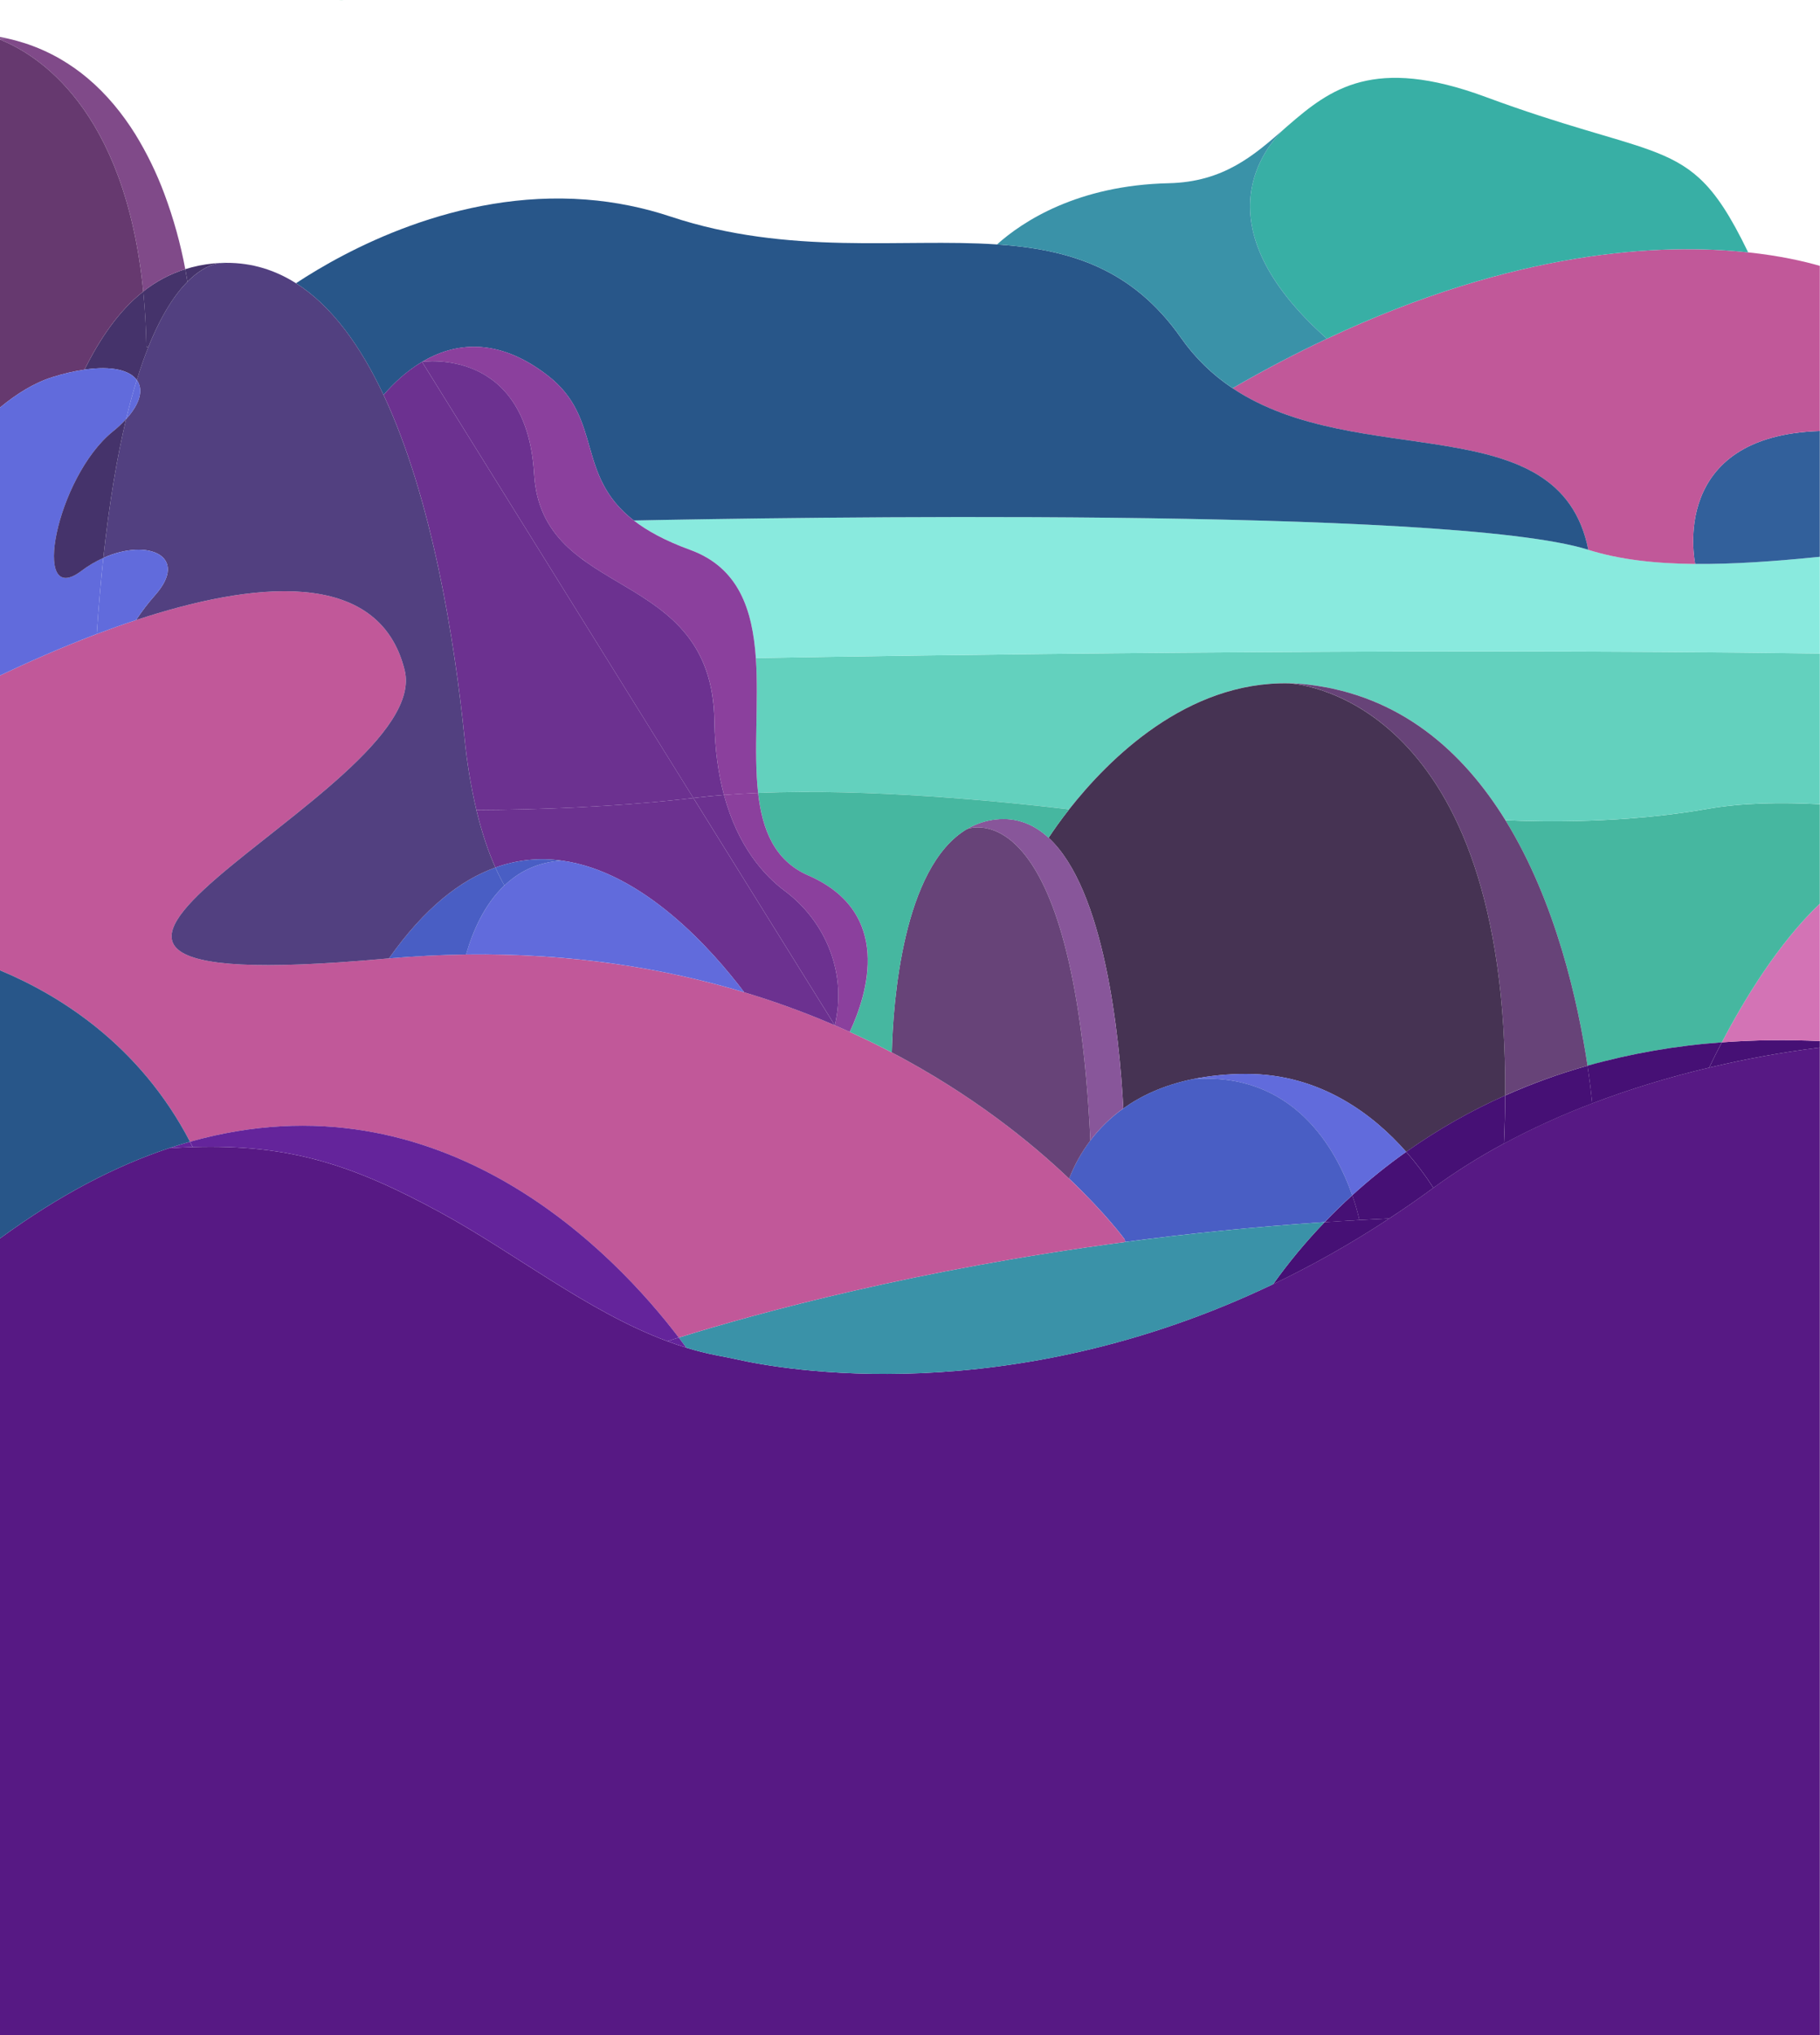 <svg width="1440" height="1610" viewBox="0 0 1440 1610" fill="none" xmlns="http://www.w3.org/2000/svg">
<path d="M1352.3 844.61C1381.17 837.715 1410.41 832.411 1439.86 828.72V1659.02H0V979.742C47.021 945.327 91.561 922.392 133.542 908.393C140.058 907.954 146.346 907.636 152.46 907.462C229.568 905.086 279.381 921.643 348.286 959.122C407.241 991.168 464.818 1037.54 527.934 1061.05C532.913 1062.92 537.935 1064.63 543 1066.18C551.069 1068.67 559.266 1070.73 567.555 1072.34C572.625 1073.32 577.665 1074.25 582.689 1075.37C617.815 1083.32 797.403 1116.36 1007.25 1015.95C1038.87 1000.8 1069.42 983.537 1098.71 964.267C1110.46 956.579 1122.25 948.402 1134.08 939.735C1134.13 939.69 1134.19 939.667 1134.23 939.621C1151.97 926.693 1170.57 915.007 1189.92 904.647C1212.49 892.555 1235.83 881.939 1259.78 872.866C1289.97 861.433 1320.87 851.995 1352.3 844.61V844.61Z" fill="#571984"/>
<path d="M1439.86 823.627V828.72C1410.41 832.411 1381.17 837.716 1352.3 844.611C1355.12 838.701 1358.47 831.944 1362.32 824.611C1388.12 822.698 1414.02 822.369 1439.86 823.627V823.627Z" fill="#461075"/>
<path d="M1439.86 714.904V823.627C1414.02 822.374 1388.12 822.708 1362.32 824.626C1379.7 791.339 1406.89 746.277 1439.86 714.904Z" fill="#D373B5"/>
<path d="M1439.86 636.246V714.904C1406.89 746.277 1379.71 791.331 1362.32 824.626C1326.37 827.183 1290.77 833.369 1256.06 843.089C1248.53 792.61 1231.04 713.573 1191.11 648.89C1220.4 650.268 1285.88 651.44 1351.38 639.863C1378.09 635.133 1409.32 634.642 1439.86 636.246Z" fill="#46B7A0"/>
<path d="M1020.02 540.561C938.936 538.813 877.295 600.341 845.9 640.264C789.813 633.62 687.318 623.692 599.813 627.286C596.143 594.514 600.434 555.453 598.035 520.592C713 518.564 1108.74 512.412 1439.86 517.013V636.223C1409.32 634.619 1378.09 635.111 1351.38 639.84C1285.88 651.418 1220.4 650.244 1191.11 648.867C1157.47 594.385 1107.92 550.096 1035.01 541.568C1030.06 540.973 1025.08 540.63 1020.08 540.539L1020.02 540.561Z" fill="#63D1BE"/>
<path d="M1341.25 446.132C1371.52 446.443 1404.62 444.021 1439.86 440.487V517.035C1108.74 512.434 713.001 518.548 598.035 520.614C595.372 482.28 584.573 449.061 546.065 434.994C526.466 427.843 512.157 420.019 501.465 411.756C609.454 409.554 1147.41 400.466 1256.7 434.933C1281.41 442.727 1309.83 445.83 1341.25 446.132Z" fill="#89EADE"/>
<path d="M1439.86 340.981V440.487C1404.62 444.021 1371.54 446.442 1341.25 446.132C1340.63 443.173 1320.72 344.757 1439.86 340.981Z" fill="#32609B"/>
<path d="M1383.16 199.645C1408.58 202.354 1427.69 206.796 1439.86 210.33V340.981C1320.72 344.765 1340.63 443.174 1341.25 446.163C1309.83 445.89 1281.41 442.758 1256.7 434.964C1233.84 320.059 1075.14 373.875 975.212 307.127C1000.94 292.243 1025.83 279.288 1049.83 267.998C1199.49 197.534 1314.43 192.267 1383.16 199.645Z" fill="#C15899"/>
<path d="M1362.29 824.626C1358.45 831.958 1355.1 838.715 1352.28 844.625C1320.86 852.021 1289.97 861.47 1259.79 872.911C1258.97 864.845 1257.75 854.75 1256.01 843.09C1290.72 833.368 1326.33 827.181 1362.29 824.626V824.626Z" fill="#461075"/>
<path d="M1344.57 141.023C1357.88 153.267 1369.27 170.936 1383.16 199.645C1314.43 192.267 1199.49 197.534 1049.86 267.967C947.449 177.065 1002.29 114.94 1016.2 101.872C1016.25 101.835 1016.31 101.792 1016.35 101.743C1017.26 100.941 1018.19 100.139 1019.13 99.314C1052.48 70.385 1087.01 44.014 1175.22 76.613C1238.33 99.949 1277.38 108.455 1305.17 118.633C1321.24 124.489 1333.54 130.891 1344.57 141.023Z" fill="#38AFA5"/>
<path d="M1256.06 843.097C1257.77 854.72 1259 864.852 1259.84 872.919C1235.9 881.992 1212.56 892.608 1189.99 904.7C1190.58 891.549 1190.91 878.862 1190.96 866.638C1212.07 857.232 1233.82 849.364 1256.06 843.097Z" fill="#461075"/>
<path d="M1191.11 648.89C1231.04 713.573 1248.53 792.61 1256.06 843.09C1233.81 849.346 1212.05 857.203 1190.93 866.6C1192.76 556.474 1030.79 541.219 1020.08 540.561C1025.08 540.652 1030.06 540.995 1035.01 541.59C1107.92 550.118 1157.47 594.423 1191.11 648.89Z" fill="#674378"/>
<path d="M845.9 640.301C877.295 600.378 938.974 538.851 1020.02 540.599H1020.08C1030.79 541.272 1192.76 556.49 1190.93 866.638C1163.41 878.89 1137.17 893.845 1112.61 911.283C1087.05 882.241 1045.04 849.445 985.889 849.627C971.577 849.572 957.297 850.979 943.272 853.826C920.518 858.555 902.72 866.955 888.789 876.936C885.634 818.541 873.86 703.546 829.646 662.791C833.482 656.949 838.946 649.132 845.9 640.301Z" fill="#463353"/>
<path d="M1190.93 866.6C1190.87 878.823 1190.54 891.511 1189.96 904.662C1170.61 915.023 1152 926.709 1134.27 939.637C1134.23 939.682 1134.16 939.705 1134.12 939.75C1127.68 929.715 1120.49 920.182 1112.61 911.238C1137.17 893.802 1163.41 878.85 1190.93 866.6V866.6Z" fill="#461075"/>
<path d="M788.792 193.372C846.119 197.216 895.759 212.289 934.335 267.165C945.339 282.914 959.199 296.458 975.197 307.096C1075.08 373.845 1233.8 320.028 1256.69 434.933C1147.39 400.465 609.454 409.553 501.465 411.778C455.004 375.759 477.379 331.25 433.43 297.145C393.075 265.856 358.926 271.418 333.924 286.302C321.302 293.786 311.019 303.706 303.467 312.454C285.352 273.9 262.605 242.081 234.206 224.064C272.42 198.843 361.014 149.96 463.759 157.89C475.342 158.777 486.859 160.387 498.242 162.71C509.154 164.92 519.922 167.793 530.485 171.314C624.747 202.596 713.424 188.287 788.792 193.372Z" fill="#285689"/>
<path d="M1112.58 911.238C1120.47 920.183 1127.66 929.715 1134.1 939.751C1122.28 948.418 1110.48 956.595 1098.72 964.283L1098.54 964.01C1090.83 964.366 1083.19 964.767 1075.59 965.19C1074.06 958.555 1072.16 952.012 1069.9 945.592C1083.41 933.283 1097.67 921.81 1112.58 911.238V911.238Z" fill="#461075"/>
<path d="M1075.61 965.19C1083.18 964.744 1090.85 964.366 1098.56 964.01L1098.74 964.283C1069.46 983.553 1038.9 1000.82 1007.29 1015.97C1019.67 998.62 1033.3 982.206 1048.08 966.855C1057.17 966.235 1066.35 965.68 1075.61 965.19Z" fill="#461075"/>
<path d="M1112.58 911.238C1097.67 921.81 1083.41 933.283 1069.9 945.592C1057.34 909.732 1023.74 847.358 943.249 853.805C957.275 850.957 971.555 849.549 985.866 849.605C1045.04 849.4 1087.05 882.196 1112.58 911.238Z" fill="#616BDC"/>
<path d="M1069.92 945.592C1072.19 952.012 1074.09 958.555 1075.61 965.19C1066.35 965.695 1057.17 966.25 1048.08 966.855C1054.8 959.833 1062.08 952.745 1069.92 945.592Z" fill="#461075"/>
<path d="M888.782 876.891C902.72 866.91 920.518 858.511 943.264 853.782C1023.78 847.335 1057.36 909.709 1069.91 945.569C1062.07 952.702 1054.79 959.79 1048.07 966.832C992.124 970.57 939.33 976.012 890.174 982.542L889.909 980.544C889.909 980.544 875.426 960.545 845.892 932.441C850.066 921.633 855.728 911.46 862.714 902.218C870.082 892.514 878.87 883.977 888.782 876.891V876.891Z" fill="#495EC4"/>
<path d="M1019.13 99.314C1018.19 100.139 1017.26 100.941 1016.35 101.743C1018.06 100.139 1019.13 99.314 1019.13 99.314Z" fill="#C15899"/>
<path d="M1048.08 966.855C1033.3 982.205 1019.67 998.62 1007.29 1015.97C797.441 1116.38 617.853 1083.31 582.727 1075.38C577.68 1074.25 572.64 1073.32 567.593 1072.35C559.304 1070.74 551.107 1068.69 543.038 1066.19C541.222 1063.71 539.254 1061.02 537.083 1058.2C601.455 1038.13 725.335 1004.43 890.204 982.579C939.337 976.034 992.132 970.593 1048.08 966.855Z" fill="#3A92A8"/>
<path d="M1016.2 101.872C1002.29 114.94 947.449 177.065 1049.86 267.967C1025.86 279.257 1000.98 292.182 975.243 307.096C959.245 296.458 945.384 282.914 934.381 267.165C895.789 212.282 846.165 197.216 788.837 193.372C809.079 175.287 852.4 146.555 924.786 144.943C968.266 143.959 992.329 122.719 1016.2 101.872Z" fill="#3A92A8"/>
<path d="M705.577 832.601C768.822 865.752 815.39 903.421 845.9 932.485C875.411 960.589 889.917 980.589 889.917 980.589L890.182 982.586C725.312 1004.43 601.433 1038.14 537.06 1058.2C487.913 993.566 350.572 846.759 150.326 903.262C110.372 826.449 46.931 787.184 0 767.654V534.409C20.892 524.458 47.528 512.571 76.548 501.568C86.665 497.747 97.085 494.039 107.641 490.551C198.445 460.638 299.842 448.062 320.175 530.209C344.435 628.194 -95.11 794.449 303.997 758.498C305.26 758.384 306.509 758.278 307.78 758.187C328.71 756.386 349.051 755.365 368.8 755.123C452.544 754.033 525.808 766.035 588.841 785.005C613.217 792.326 637.15 801.045 660.523 811.119C664.526 812.829 668.484 814.584 672.366 816.339C683.903 821.606 694.973 827.027 705.577 832.601Z" fill="#C15899"/>
<path d="M829.638 662.73C873.852 703.501 885.634 818.497 888.782 876.876C878.871 883.969 870.085 892.515 862.721 902.226C849.388 624.653 767.067 655.118 765.016 655.92C772.074 651.702 779.969 649.078 788.148 648.232C804.463 646.507 818.144 652.106 829.638 662.73Z" fill="#88569A"/>
<path d="M862.721 902.241C855.735 911.484 850.073 921.656 845.899 932.463C815.389 903.421 768.822 865.753 705.577 832.579C706.644 792.519 714.294 686.036 764.978 655.927C767.067 655.133 849.388 624.668 862.721 902.241Z" fill="#674378"/>
<path d="M845.9 640.302C838.946 649.17 833.482 656.949 829.638 662.768C818.144 652.174 804.463 646.545 788.148 648.285C779.969 649.131 772.074 651.755 765.016 655.973V655.973C714.317 686.082 706.682 792.565 705.615 832.625C695.021 827.05 683.941 821.63 672.373 816.363C686.554 786.05 706.531 721.814 639.578 692.62C612.874 680.975 603.158 656.662 599.851 627.309C687.318 623.692 789.813 633.62 845.9 640.302Z" fill="#46B7A0"/>
<path d="M639.54 692.597C706.493 721.79 686.516 786.026 672.335 816.34C668.454 814.584 664.496 812.829 660.493 811.119C660.803 809.742 661.098 808.38 661.363 807.025C669.203 768.055 652.722 728.502 620.834 704.75C604.815 692.794 583.877 670.085 572.837 628.89C581.615 628.202 590.634 627.664 599.813 627.286C603.12 656.639 612.836 680.951 639.54 692.597Z" fill="#8B409D"/>
<path d="M620.835 704.75C652.722 728.502 669.203 768.055 661.363 807.025C661.099 808.38 660.803 809.742 660.493 811.119L548.615 631.312L551.46 630.979C558.392 630.155 565.55 629.466 572.837 628.891C583.877 670.085 604.838 692.794 620.835 704.75Z" fill="#6C3190"/>
<path d="M548.615 631.312L660.493 811.119C637.12 801.046 613.187 792.327 588.811 785.006C563.371 751.279 508.888 689.752 444.584 680.861C426.87 678.345 408.808 680.215 391.986 686.309C386.545 674.202 381.324 659.219 376.943 640.824C424.743 640.597 486.581 638.508 548.615 631.312Z" fill="#6C3190"/>
<path d="M501.465 411.778C512.157 420.042 526.436 427.866 546.065 435.017C584.574 449.084 595.372 482.303 598.035 520.637C600.434 555.445 596.143 594.536 599.813 627.332C590.635 627.71 581.615 628.247 572.837 628.936C568.418 612.516 565.573 593.159 565.27 570.405C563.469 446.972 428.663 476.325 422.617 375.071C416.571 273.817 333.939 286.28 333.939 286.28C358.91 271.365 393.091 265.849 433.445 297.123C477.379 331.228 455.011 375.737 501.465 411.778Z" fill="#8B409D"/>
<path d="M565.24 570.359C565.573 593.113 568.418 612.47 572.807 628.89C565.52 629.465 558.361 630.154 551.43 630.979L548.585 631.312L333.939 286.279C333.939 286.279 416.556 273.748 422.602 375.025C428.648 476.302 563.439 446.926 565.24 570.359Z" fill="#6C3190"/>
<path d="M399.099 700.504C410.411 689.729 425.228 681.995 444.561 680.83C508.881 689.721 563.363 751.249 588.788 784.975C525.755 766.005 452.492 754.003 368.748 755.093C373.727 737.727 382.792 715.971 399.099 700.504Z" fill="#616BDC"/>
<path d="M333.939 286.279L548.63 631.334C486.581 638.53 424.758 640.619 376.935 640.846C372.522 621.983 369.374 602.847 367.514 583.564C359.781 507.659 342.097 394.669 303.482 312.454C311.019 303.676 321.302 293.733 333.939 286.279Z" fill="#6C3190"/>
<path d="M537.06 1058.18C539.217 1061 541.199 1063.69 543.015 1066.18C537.971 1064.63 532.949 1062.92 527.949 1061.05L537.06 1058.18Z" fill="#64249B"/>
<path d="M537.06 1058.18L527.98 1061.05C464.833 1037.54 407.286 991.168 348.332 959.122C279.427 921.643 229.613 905.086 152.505 907.462C151.817 906.039 151.083 904.64 150.356 903.24C350.587 846.737 487.912 993.545 537.06 1058.18Z" fill="#64249B"/>
<path d="M391.963 686.309C408.785 680.215 426.847 678.345 444.561 680.861C425.227 681.996 410.411 689.729 399.099 700.535C396.7 696.297 394.301 691.553 391.963 686.309Z" fill="#495EC4"/>
<path d="M391.963 686.309C394.301 691.553 396.7 696.259 399.099 700.504C382.792 715.949 373.726 737.727 368.77 755.123C349.015 755.39 328.675 756.412 307.75 758.187C335.748 718.415 364.26 696.236 391.963 686.309Z" fill="#495EC4"/>
<path d="M303.467 312.431C342.059 394.646 359.765 507.66 367.499 583.542C369.359 602.824 372.506 621.961 376.92 640.824C381.301 659.219 386.522 674.171 391.963 686.309C364.26 696.237 335.748 718.415 307.75 758.195C306.509 758.286 305.26 758.392 303.966 758.506C-95.11 794.449 344.435 628.194 320.175 530.209C299.842 448.062 198.407 460.638 107.641 490.551C112.174 483.639 117.202 477.063 122.684 470.876C149.97 440.056 117.213 425.474 81.754 441.365C86.551 396.795 92.794 360.708 99.794 331.507C111.144 319.044 113.588 307.981 108.216 300.626C111.167 291.046 114.216 282.465 117.296 274.739C127.761 248.611 138.65 232.629 148.321 222.875C158.915 212.213 167.995 208.99 173.542 208.097C173.571 208.089 173.603 208.089 173.632 208.097C175.494 208.014 177.363 207.945 179.187 207.945C199.565 207.877 217.824 213.697 234.206 224.079C262.643 242.08 285.352 273.877 303.467 312.431Z" fill="#524080"/>
<path d="M271.648 0.012C270.467 0.012 269.287 0.103 268.152 0.17C269.311 0.027 270.48 -0.026 271.648 0.012V0.012Z" fill="#3DB283"/>
<path d="M173.632 208.059C175.464 207.714 177.339 207.663 179.187 207.908C177.363 207.908 175.494 207.976 173.632 208.059Z" fill="#BEDDD9"/>
<path d="M168.744 208.437C170.364 208.286 171.968 208.15 173.542 208.082C168.01 208.975 158.9 212.198 148.321 222.86C147.837 219.833 147.254 216.527 146.588 212.932C153.797 210.668 161.223 209.161 168.744 208.437V208.437Z" fill="#45336B"/>
<path d="M150.326 903.24C151.083 904.64 151.786 906.039 152.475 907.462C146.346 907.644 140.058 907.954 133.557 908.393C139.192 906.506 144.782 904.789 150.326 903.24Z" fill="#64249B"/>
<path d="M146.588 212.933C147.254 216.527 147.836 219.864 148.321 222.86C138.68 232.614 127.791 248.588 117.296 274.725L115.828 274.301C115.54 258.788 114.67 244.237 113.316 230.616C123.222 222.722 134.502 216.727 146.588 212.933V212.933Z" fill="#45336B"/>
<path d="M133.542 908.393C91.591 922.392 47.021 945.327 0 979.742V767.654C46.915 787.184 110.372 826.45 150.326 903.24C144.787 904.799 139.192 906.516 133.542 908.393Z" fill="#285689"/>
<path d="M130.039 153.381C137.259 172.718 142.796 192.643 146.588 212.933C134.513 216.73 123.243 222.725 113.346 230.617C98.969 85.232 28.8 42.766 0 31.348V30.773C1.937 30.682 3.958 30.568 6.054 30.5C10.654 31.499 15.073 32.725 19.387 34.102C29.208 37.262 38.667 41.455 47.604 46.61C55.213 51.024 62.426 56.087 69.162 61.744C84.402 74.54 96.85 89.878 106.997 106.094C116.196 121.07 123.913 136.907 130.039 153.381V153.381Z" fill="#804A89"/>
<path d="M81.754 441.373C117.213 425.482 149.97 440.063 122.684 470.884C117.202 477.071 112.174 483.646 107.641 490.558C97.047 494.046 86.665 497.754 76.548 501.576C78.016 479.974 79.751 459.907 81.754 441.373Z" fill="#616BDC"/>
<path d="M115.858 274.301L117.326 274.725C114.239 282.435 111.19 291.032 108.246 300.611C102.624 292.878 88.36 289.261 66.824 292.409C78.826 268.543 93.445 246.303 113.354 230.617C114.701 244.237 115.571 258.789 115.858 274.301Z" fill="#45336B"/>
<path d="M108.238 300.611C113.611 307.966 111.189 319.029 99.816 331.492C102.503 320.217 105.325 309.941 108.238 300.611Z" fill="#616BDC"/>
<path d="M113.346 230.616C93.437 246.303 78.818 268.542 66.817 292.409C58.255 293.715 49.81 295.691 41.558 298.318C27.287 302.745 13.265 311.432 0 322.381V31.347C28.8 42.766 98.946 85.232 113.346 230.616Z" fill="#66396F"/>
<path d="M66.824 292.409C88.36 289.253 102.624 292.878 108.246 300.611C105.333 309.941 102.51 320.187 99.824 331.492C96.533 335.082 92.968 338.412 89.162 341.45C44.804 377.401 23.828 482.257 64.357 451.686C69.75 447.596 75.589 444.128 81.761 441.35C79.744 459.904 78.008 479.969 76.555 501.545C47.528 512.57 20.892 524.458 0 534.409V322.381C13.265 311.432 27.287 302.745 41.558 298.318C49.812 295.691 58.261 293.715 66.824 292.409V292.409Z" fill="#616BDC"/>
<path d="M89.132 341.473C92.938 338.435 96.503 335.105 99.794 331.515C92.794 360.716 86.551 396.803 81.754 441.372C75.581 444.15 69.743 447.618 64.35 451.709C23.798 482.28 44.774 377.424 89.132 341.473Z" fill="#45336B"/>
<path d="M0 29.259C2.051 29.637 4.048 30.015 6.054 30.499C3.988 30.567 1.967 30.681 0 30.772V29.259Z" fill="#804A89"/>
</svg>

